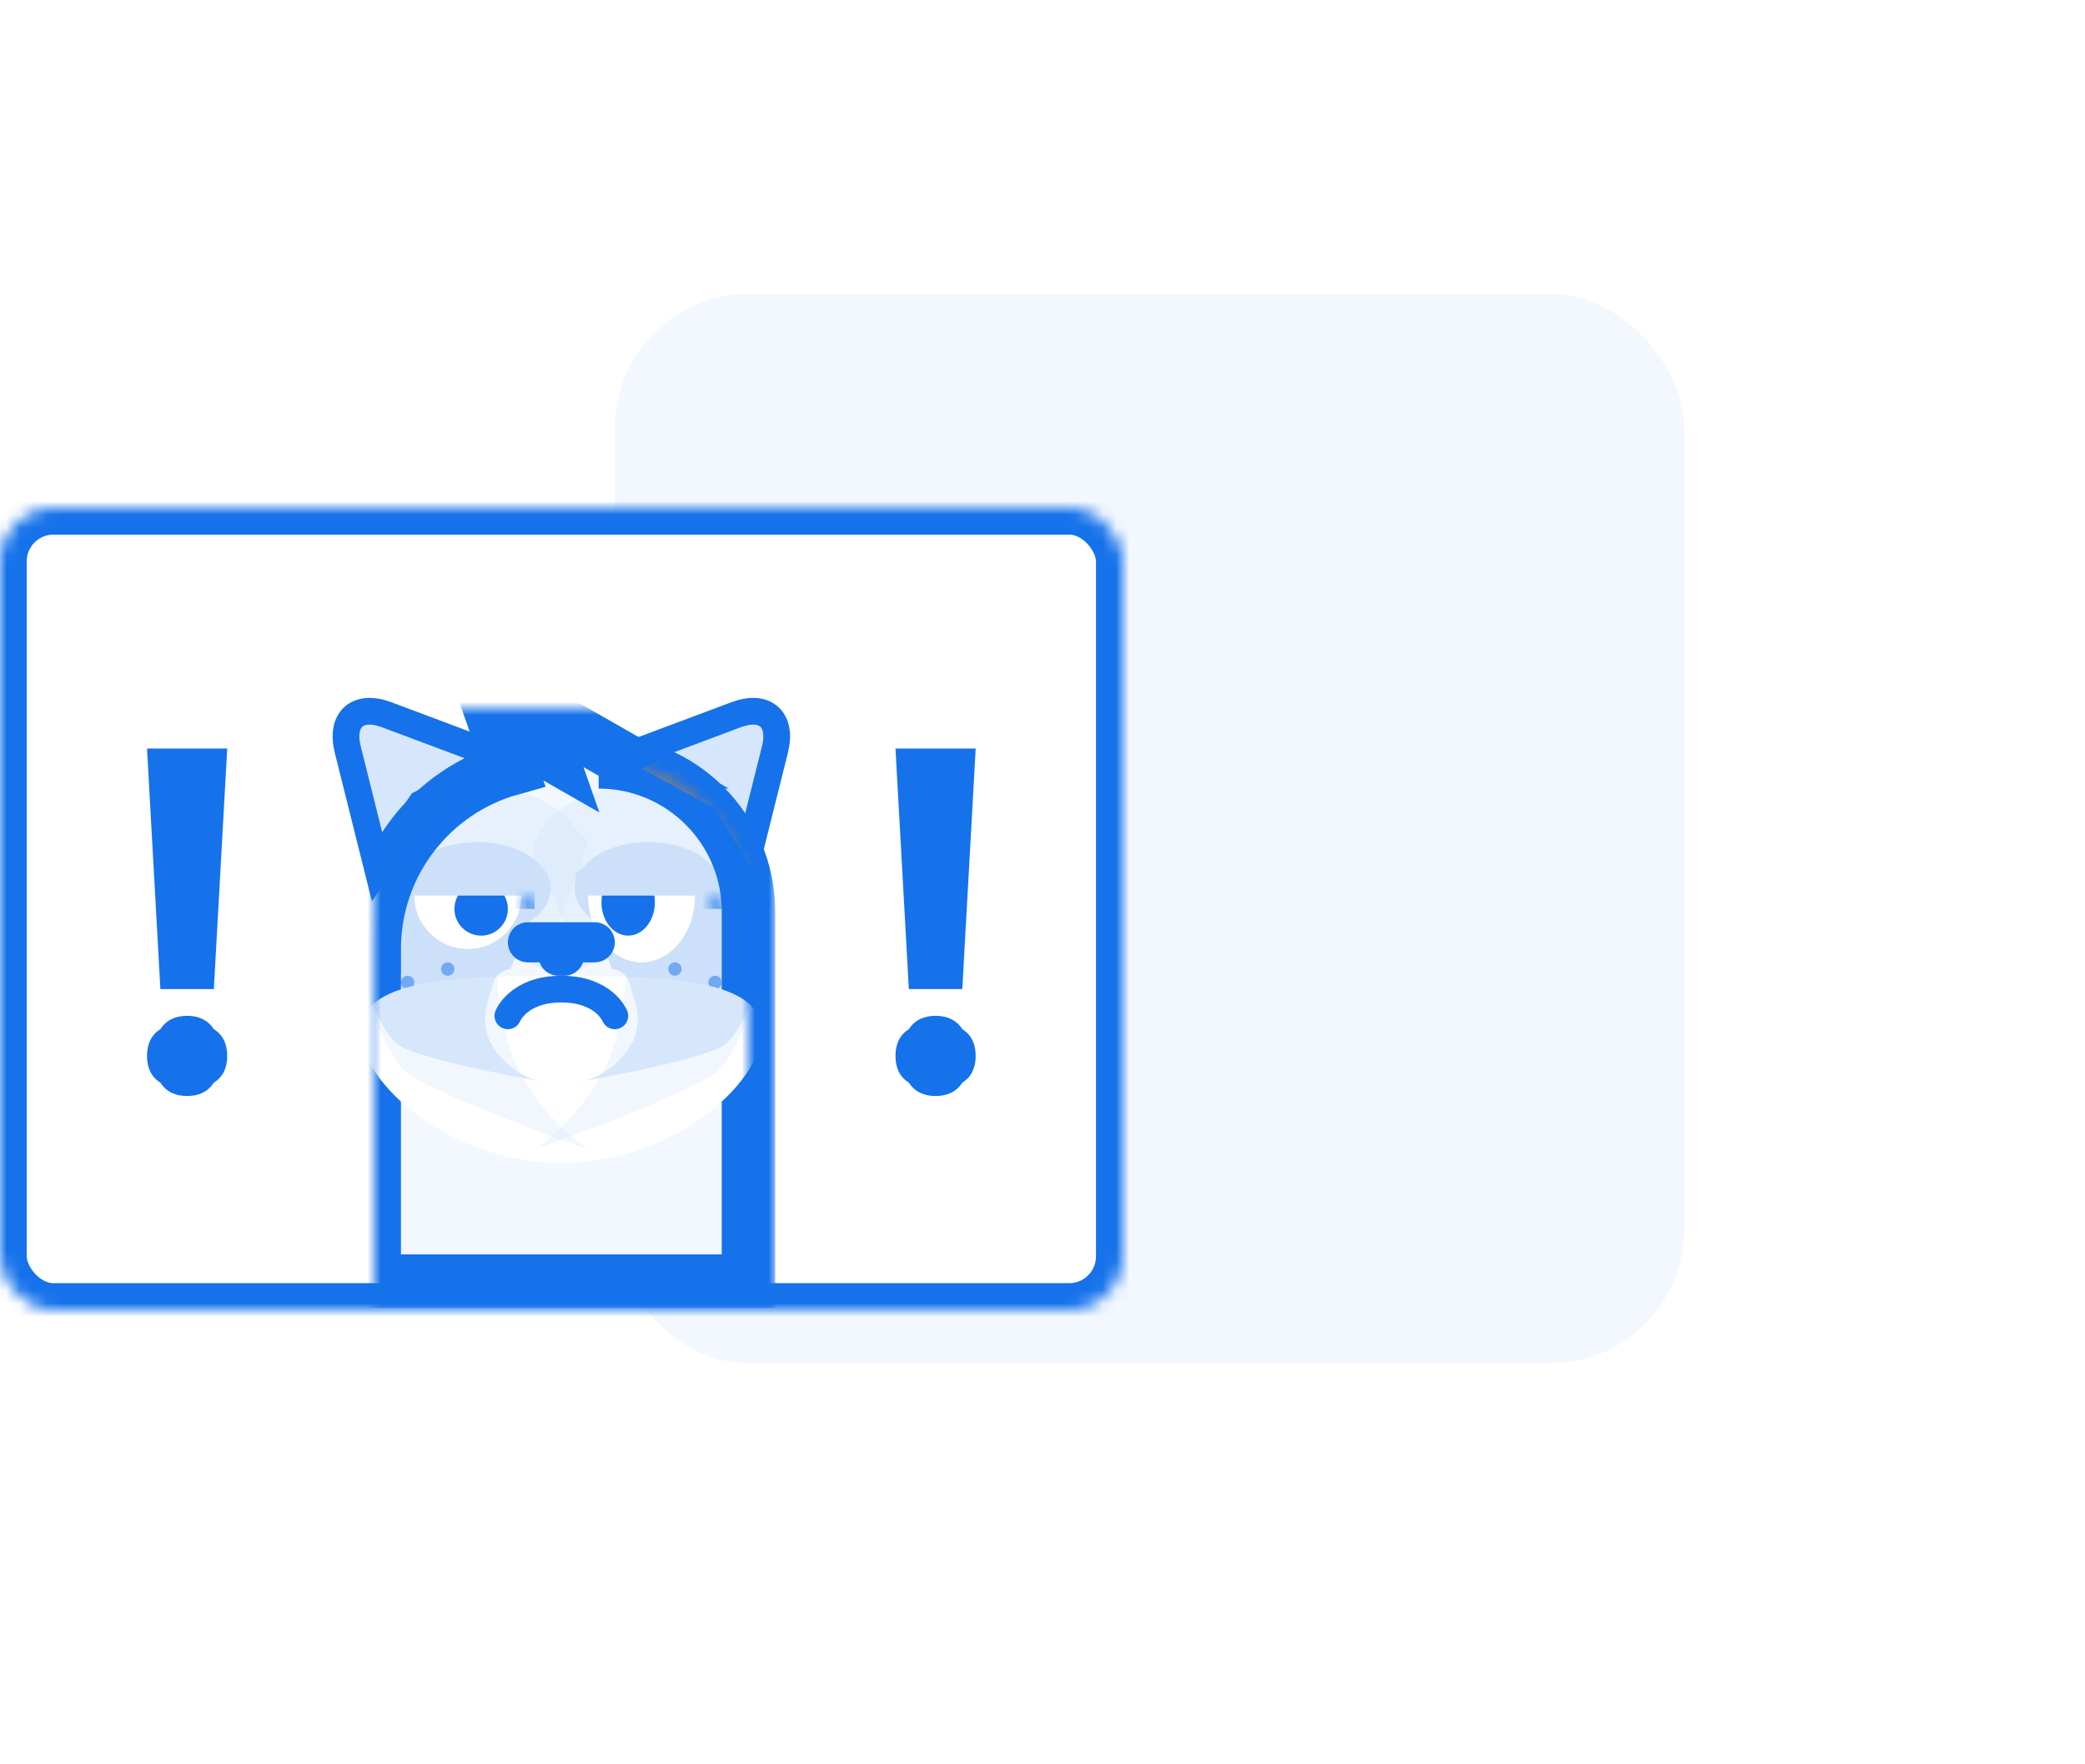 <?xml version="1.0" encoding="UTF-8"?>
<svg width="156px" height="132px" viewBox="0 0 156 132" version="1.1" xmlns="http://www.w3.org/2000/svg" xmlns:xlink="http://www.w3.org/1999/xlink">
    <!-- Generator: Sketch 41.1 (35376) - http://www.bohemiancoding.com/sketch -->
    <title>fail</title>
    <desc>Created with Sketch.</desc>
    <defs>
        <rect id="path-1" x="38" y="36" width="8" height="58" rx="4"></rect>
        <mask id="mask-2" maskContentUnits="userSpaceOnUse" maskUnits="objectBoundingBox" x="0" y="0" width="8" height="58" fill="white">
            <use xlink:href="#path-1"></use>
        </mask>
        <rect id="path-3" x="0" y="0" width="84" height="60" rx="4"></rect>
        <mask id="mask-4" maskContentUnits="userSpaceOnUse" maskUnits="objectBoundingBox" x="0" y="0" width="84" height="60" fill="white">
            <use xlink:href="#path-3"></use>
        </mask>
        <path d="M16.793,4 C22.982,4 28,9.019 28,15.198 L28,42.851 L0,42.851 L0,17.998 C0,11.573 4.328,6.159 10.23,4.513 L9,1 L13.188,3.393 L12,0 L19,4 L16.793,4 Z M15.521,4 L14.25,4 L15.521,4 Z" id="path-5"></path>
        <mask id="mask-7" maskContentUnits="userSpaceOnUse" maskUnits="objectBoundingBox" x="-2" y="-2" width="32" height="46.851">
            <rect x="-2" y="-2" width="32" height="46.851" fill="white"></rect>
            <use xlink:href="#path-5" fill="black"></use>
        </mask>
        <filter x="-50%" y="-50%" width="200%" height="200%" filterUnits="objectBoundingBox" id="filter-8">
            <feOffset dx="0" dy="3" in="SourceAlpha" result="shadowOffsetOuter1"></feOffset>
            <feColorMatrix values="0 0 0 0 0   0 0 0 0 0   0 0 0 0 0  0 0 0 0.124 0" type="matrix" in="shadowOffsetOuter1" result="shadowMatrixOuter1"></feColorMatrix>
            <feMerge>
                <feMergeNode in="shadowMatrixOuter1"></feMergeNode>
                <feMergeNode in="SourceGraphic"></feMergeNode>
            </feMerge>
        </filter>
    </defs>
    <g id="Page-1" stroke="none" stroke-width="1" fill="none" fill-rule="evenodd">
        <g id="Desktop" transform="translate(-560, -1276)">
            <g id="fail" transform="translate(560, 1276)">
                <rect id="Rectangle-17" fill="#F3F8FE" x="46" y="22" width="80" height="80" rx="10"></rect>
                <g id="Group-8" transform="translate(68.5, 92) rotate(-270) translate(-68.5, -92) translate(67.5, 90.5)" fill="#1572EA" opacity="0.4">
                    <rect id="Rectangle-15" x="0" y="0" width="2" height="3"></rect>
                </g>
                <g id="Group-9" transform="translate(0, 38)">
                    <use id="d-day" stroke="#1572EA" mask="url(#mask-2)" stroke-width="4" fill="#F3F8FE" xlink:href="#path-1"></use>
                    <use id="d-day" stroke="#1572EA" mask="url(#mask-4)" stroke-width="4" fill="#FFFFFF" xlink:href="#path-3"></use>
                    <path d="M16,43 C15.54,43.713 14.832,44 14,44 C13.168,44 12.46,43.713 12,43 C11.292,42.562 11,41.85 11,41 C11,40.15 11.292,39.438 12,39 C12.46,38.287 13.168,38 14,38 C14.832,38 15.54,38.287 16,39 C16.708,39.438 17,40.15 17,41 C17,41.85 16.708,42.562 16,43 Z M12,36 L11,18 L17,18 L16,36 L12,36 Z" id="!" fill="#1572EA"></path>
                    <path d="M72,43 C71.54,43.713 70.832,44 70,44 C69.168,44 68.46,43.713 68,43 C67.292,42.562 67,41.85 67,41 C67,40.15 67.292,39.438 68,39 C68.46,38.287 69.168,38 70,38 C70.832,38 71.54,38.287 72,39 C72.708,39.438 73,40.15 73,41 C73,41.85 72.708,42.562 72,43 Z M68,36 L67,18 L73,18 L72,36 L68,36 Z" id="!" fill="#1572EA"></path>
                    <g id="Group-12" transform="translate(25, 14)">
                        <g id="Group-10" stroke="#1572EA" stroke-width="2" fill="#D6E6FC">
                            <path d="M24.25,13 L22.019,4.078 C21.456,1.826 22.753,0.657 24.936,1.476 L34,4.875 L27.5,8.125 L24.25,13 Z" id="Path-37" transform="translate(27.5, 6.5) scale(-1, 1) translate(-27.5, -6.5) "></path>
                            <path d="M3.25,13 L1.019,4.078 C0.456,1.826 1.753,0.657 3.936,1.476 L13,4.875 L6.5,8.125 L3.25,13 Z" id="Path-40"></path>
                        </g>
                        <g id="grumpy-cat" transform="translate(3, 1)">
                            <mask id="mask-6" fill="white">
                                <use xlink:href="#path-5"></use>
                            </mask>
                            <g id="Rectangle-65">
                                <use fill="#F3F8FE" fill-rule="evenodd" xlink:href="#path-5"></use>
                                <use stroke="#1572EA" mask="url(#mask-7)" stroke-width="4" xlink:href="#path-5"></use>
                            </g>
                            <g id="Oval-130-+-Oval-131-+-Oval-132" opacity="0.5" mask="url(#mask-6)" fill="#1572EA">
                                <g transform="translate(22, 19)">
                                    <circle id="Oval-130" cx="0.5" cy="0.5" r="0.5"></circle>
                                    <circle id="Oval-131" cx="3.5" cy="1.5" r="0.5"></circle>
                                    <circle id="Oval-132" cx="0.5" cy="3.5" r="0.5"></circle>
                                </g>
                            </g>
                            <g id="Oval-130-+-Oval-131-+-Oval-133" opacity="0.5" mask="url(#mask-6)" fill="#1572EA">
                                <g transform="translate(4, 21) scale(-1, 1) translate(-4, -21) translate(2, 19)">
                                    <circle id="Oval-130" cx="0.5" cy="0.5" r="0.5"></circle>
                                    <circle id="Oval-131" cx="3.5" cy="1.5" r="0.5"></circle>
                                    <circle id="Oval-132" cx="0.5" cy="3.5" r="0.5"></circle>
                                </g>
                            </g>
                            <g id="bg" mask="url(#mask-6)">
                                <g transform="translate(-1, 6)" id="Group">
                                    <g>
                                        <path d="M15,28 C23.284,28 30,22.066 30,18.2 C30,14.334 23.284,14 15,14 C6.716,14 0,14.334 0,18.2 C0,22.066 6.716,28 15,28 Z" id="Oval-128" fill="#FFFFFF"></path>
                                        <g id="Group-11" opacity="0.176" fill="#1572EA">
                                            <path d="M1.405,9.971 L2.8,13.5 C2.8,13.5 3.973,13.537 4.2,14.917 C4.298,15.51 5.317,17.29 4.2,19.167 C2.58,21.888 0,22 0,22 C0,22 9.536,20.369 11.2,19.167 C12.803,18.008 14,13.5 14,13.5 L14,6.417 C14,6.417 12.167,6.046 10.002,5.684 C9.037,4.674 7.292,4 5.3,4 C2.926,4 0.903,4.957 0.133,6.298 C0.044,6.372 0,6.417 0,6.417 L0.031,6.494 C-0.119,6.813 -0.2,7.15 -0.2,7.5 C-0.2,8.465 0.413,9.338 1.405,9.971 Z" id="Path-33" transform="translate(7, 13) scale(-1, 1) translate(-7, -13) "></path>
                                            <path d="M1.204,7.329 L3.4,13.538 C3.4,13.538 6.524,11.665 6.8,13.538 C6.919,14.344 6.457,18.683 5.1,21.231 C3.133,24.925 0,27 0,27 C0,27 11.58,22.863 13.6,21.231 C15.546,19.658 17,13.538 17,13.538 L17,3.923 C17,3.923 15.731,3.636 13.977,3.283 C12.996,1.368 10.422,2.27373675e-13 7.4,2.27373675e-13 C4.413,2.27373675e-13 1.863,1.337 0.858,3.218 C0.286,3.6 0,3.923 0,3.923 L0.4,5.055 C0.413,5.876 0.702,6.649 1.204,7.329 Z" id="Path-34" opacity="0.32" transform="translate(8.5, 13.5) scale(-1, 1) translate(-8.5, -13.5) "></path>
                                            <g id="Path-36-+-Path-35" transform="translate(22, 13.5) scale(-1, 1) translate(-22, -13.5) translate(13, 0)">
                                                <path d="M1.997,9.783 L3.467,13.5 C3.467,13.5 4.639,13.537 4.867,14.917 C4.964,15.51 5.984,17.29 4.867,19.167 C3.247,21.888 0.667,22 0.667,22 C0.667,22 10.203,20.369 11.867,19.167 C13.47,18.008 14.667,13.5 14.667,13.5 L14.667,6.417 C14.667,6.417 12.966,6.073 10.907,5.724 C9.95,4.692 8.185,4 6.167,4 C3.963,4 2.062,4.825 1.185,6.015 C0.839,6.242 0.667,6.417 0.667,6.417 L0.796,6.743 C0.711,6.987 0.667,7.24 0.667,7.5 C0.667,8.372 1.168,9.17 1.997,9.783 Z" id="Path-36" transform="translate(7.833, 13) scale(-1, 1) translate(-7.833, -13) "></path>
                                                <path d="M2.462,8.059 L4.4,13.538 C4.4,13.538 7.524,11.665 7.8,13.538 C7.919,14.344 7.457,18.683 6.1,21.231 C4.133,24.925 1,27 1,27 C1,27 12.58,22.863 14.6,21.231 C16.546,19.658 18,13.538 18,13.538 L18,3.923 C18,3.923 16.511,3.586 14.53,3.194 C13.516,1.325 10.975,2.27373675e-13 8,2.27373675e-13 C4.77,2.27373675e-13 2.051,1.563 1.244,3.688 C1.081,3.831 1,3.923 1,3.923 L1.093,4.185 C1.032,4.45 1,4.722 1,5 C1,6.152 1.546,7.213 2.462,8.059 Z" id="Path-35" opacity="0.32" transform="translate(9.5, 13.5) scale(-1, 1) translate(-9.5, -13.5) "></path>
                                            </g>
                                        </g>
                                    </g>
                                </g>
                            </g>
                            <path d="M10,21 C10,21 10.8,23 14,23 C17.2,23 18,21 18,21" id="mooth-3" stroke="#1572EA" stroke-width="2" stroke-linecap="round" stroke-linejoin="round" mask="url(#mask-6)" transform="translate(14, 22) scale(1, -1) translate(-14, -22) "></path>
                            <g id="face" filter="url(#filter-8)" mask="url(#mask-6)">
                                <g transform="translate(-4, 12)">
                                    <g id="ears" transform="translate(0, 2)">
                                        <g id="ear"></g>
                                        <g id="ear" transform="translate(28, 0)"></g>
                                    </g>
                                    <g id="eye" transform="translate(9, 0)"></g>
                                    <g id="eye" transform="translate(23, 0)"></g>
                                </g>
                            </g>
                            <path d="M11,14 C11,16.209 9.209,18 7,18 C4.791,18 3,16.209 3,14 L11,14 Z" id="Oval-119" fill="#FFFFFF" mask="url(#mask-6)"></path>
                            <path d="M9.732,14 C9.903,14.294 10,14.636 10,15 C10,16.105 9.105,17 8,17 C6.895,17 6,16.105 6,15 C6,14.636 6.097,14.294 6.268,14 L9.732,14 Z" id="Oval-120" fill="#1572EA" mask="url(#mask-6)"></path>
                            <g id="Oval-123-+-Oval-122" mask="url(#mask-6)">
                                <g transform="translate(20, 16) scale(-1, 1) translate(-20, -16) translate(16, 13)">
                                    <path d="M8,1 C8,3.761 6.209,6 4,6 C1.791,6 0,3.761 0,1 L8,1 Z" id="Oval-123" fill="#FFFFFF" transform="translate(4, 3.5) scale(-1, 1) translate(-4, -3.5) "></path>
                                    <path d="M6.96,1 C6.986,1.162 7,1.329 7,1.5 C7,2.881 6.105,4 5,4 C3.895,4 3,2.881 3,1.5 C3,1.329 3.014,1.162 3.04,1 L6.96,1 Z" id="Oval-122" fill="#1572EA" transform="translate(5, 1.5) scale(-1, 1) translate(-5, -1.5) "></path>
                                </g>
                            </g>
                            <rect id="Rectangle-69" fill="#1572EA" mask="url(#mask-6)" x="2" y="13" width="10" height="2"></rect>
                            <rect id="Rectangle-70" fill="#1572EA" mask="url(#mask-6)" x="16" y="13" width="10" height="2"></rect>
                            <path d="M15.628,19 L16.495,19 C17.332,19 18,18.328 18,17.5 C18,16.666 17.326,16 16.495,16 L11.505,16 C10.668,16 10,16.672 10,17.5 C10,18.334 10.674,19 11.505,19 L12.37,19 C12.574,19.585 13.128,20 13.78,20 L14.22,20 C14.864,20 15.421,19.583 15.628,19 Z" id="Rectangle-67" fill="#1572EA" mask="url(#mask-6)"></path>
                            <g id="Path-34-+-Path-35" mask="url(#mask-6)">
                                <g transform="translate(-4, 0)">
                                    <path d="M2.75,12 L0.939,4.096 C0.42,1.834 1.743,0.713 3.878,1.587 L11,4.5 L5.5,7.5 L2.75,12 Z" id="Path-34" fill="#927E74"></path>
                                    <polygon id="Path-35" fill="#D09A9F" points="3 4 3 11 6 6.8"></polygon>
                                </g>
                            </g>
                            <g id="Path-34-+-Path-36" mask="url(#mask-6)">
                                <g transform="translate(25.5, 6.5) scale(-1, 1) translate(-25.5, -6.5) translate(20, 0)">
                                    <path d="M2.75,12 L0.939,4.096 C0.42,1.834 1.743,0.713 3.878,1.587 L11,4.5 L5.5,7.5 L2.75,12 Z" id="Path-34" fill="#927E74"></path>
                                    <polygon id="Path-35" fill="#D09A9F" points="2 4 2 11 5 6.8"></polygon>
                                </g>
                            </g>
                        </g>
                    </g>
                </g>
            </g>
        </g>
    </g>
</svg>